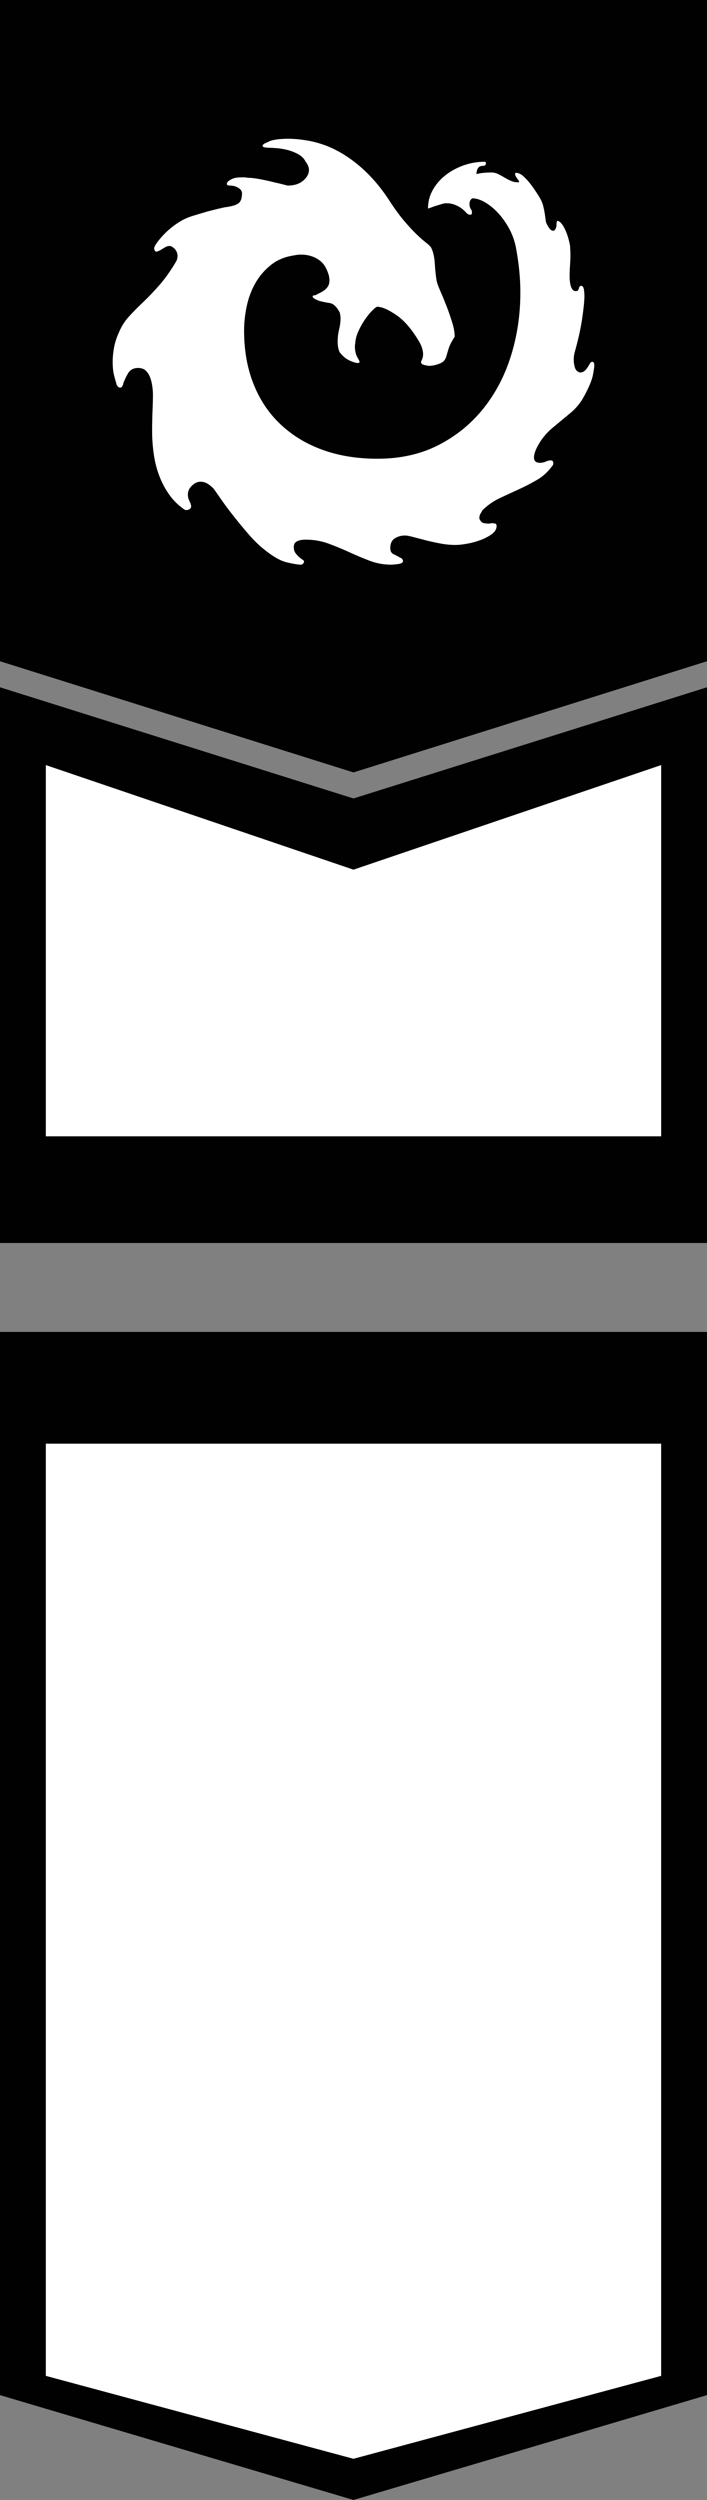 <?xml version="1.0" encoding="utf-8"?>
<!-- Generator: Adobe Illustrator 16.0.0, SVG Export Plug-In . SVG Version: 6.00 Build 0)  -->
<!DOCTYPE svg PUBLIC "-//W3C//DTD SVG 1.1//EN" "http://www.w3.org/Graphics/SVG/1.1/DTD/svg11.dtd">
<svg version="1.1" id="Layer_1" xmlns="http://www.w3.org/2000/svg" xmlns:xlink="http://www.w3.org/1999/xlink" x="0px" y="0px"
	 width="50px" height="176.738px" viewBox="0 0 50 176.738" enable-background="new 0 0 50 176.738" xml:space="preserve">
<rect x="0" y="0" width="50" height="176.738" fill="#808080" stroke="none"/>
<polygon fill="#010101" points="0,48.588 0,87.874 49.997,87.874 49.997,48.588 24.998,56.448 "/>
<polygon fill="#010101" points="0,94.163 0,169.326 24.998,176.738 49.997,169.326 49.997,94.163 "/>
<polygon fill="#FFFFFF" points="3.24,167.964 3.24,102.061 46.758,102.061 46.758,167.964 24.998,173.827 "/>
<polygon fill="#010101" points="0,0 0,46.747 24.998,54.607 49.998,46.747 49.998,0 "/>
<polygon fill="#FFFFFF" points="3.241,80.333 3.241,54.088 24.999,61.482 46.759,54.088 46.759,80.333 "/>
<path fill="#FFFFFF" d="M41.014,26.333c0.135,0,0.246-0.039,0.334-0.117c0.086-0.076,0.16-0.164,0.217-0.26
	c0.059-0.098,0.111-0.185,0.16-0.263c0.049-0.077,0.102-0.116,0.16-0.116c0.096,0,0.145,0.088,0.145,0.262
	c0,0.097-0.033,0.324-0.1,0.682c-0.07,0.359-0.277,0.857-0.625,1.496c-0.234,0.445-0.553,0.837-0.959,1.176
	s-0.832,0.691-1.277,1.059c-0.387,0.33-0.703,0.697-0.943,1.104c-0.242,0.407-0.363,0.735-0.363,0.987s0.145,0.377,0.436,0.377
	c0.135,0,0.266-0.028,0.393-0.086c0.125-0.059,0.246-0.088,0.361-0.088c0.117,0,0.176,0.068,0.176,0.203
	c0,0.077-0.02,0.137-0.059,0.174c-0.311,0.427-0.672,0.761-1.09,1.002c-0.416,0.242-0.846,0.465-1.291,0.668
	s-0.895,0.412-1.35,0.625s-0.867,0.504-1.234,0.871c0,0.02-0.035,0.082-0.102,0.188c-0.068,0.106-0.102,0.218-0.102,0.334
	c0,0.058,0.01,0.097,0.029,0.115c0.076,0.155,0.178,0.243,0.303,0.262c0.127,0.019,0.238,0.03,0.336,0.03
	c0.037,0,0.076-0.006,0.115-0.016s0.078-0.015,0.117-0.015c0.076,0,0.15,0.011,0.217,0.03c0.068,0.018,0.102,0.076,0.102,0.173
	c0,0.214-0.111,0.401-0.334,0.567c-0.223,0.164-0.488,0.304-0.799,0.421c-0.309,0.116-0.629,0.202-0.957,0.261
	c-0.33,0.059-0.6,0.087-0.813,0.087c-0.35,0-0.709-0.034-1.074-0.103c-0.369-0.067-0.717-0.145-1.047-0.231
	c-0.328-0.087-0.625-0.165-0.885-0.231c-0.262-0.068-0.449-0.103-0.566-0.103c-0.271,0-0.512,0.067-0.727,0.203
	c-0.213,0.136-0.318,0.368-0.318,0.696c0,0.215,0.086,0.358,0.26,0.437c0.174,0.077,0.301,0.146,0.379,0.203
	c0.174,0.06,0.26,0.146,0.26,0.262c0,0.115-0.115,0.188-0.348,0.218c-0.232,0.028-0.396,0.043-0.494,0.043
	c-0.521,0-1.025-0.092-1.51-0.275c-0.483-0.184-0.967-0.387-1.451-0.61c-0.485-0.223-0.978-0.426-1.481-0.61
	c-0.504-0.184-1.035-0.274-1.598-0.274c-0.251,0-0.453,0.037-0.609,0.116c-0.155,0.076-0.232,0.212-0.232,0.406
	c0,0.174,0.039,0.314,0.117,0.42c0.076,0.106,0.158,0.199,0.246,0.277c0.088,0.076,0.17,0.139,0.246,0.188
	c0.078,0.048,0.117,0.102,0.117,0.159c0,0.039-0.024,0.082-0.072,0.131c-0.049,0.048-0.092,0.072-0.131,0.072
	c-0.213,0-0.547-0.054-1.002-0.16s-0.992-0.41-1.611-0.914c-0.368-0.29-0.736-0.648-1.104-1.074s-0.716-0.848-1.045-1.264
	c-0.33-0.416-0.615-0.797-0.857-1.146c-0.242-0.348-0.411-0.59-0.508-0.727c-0.058-0.096-0.184-0.217-0.377-0.362
	c-0.194-0.146-0.397-0.218-0.61-0.218c-0.214,0-0.417,0.092-0.609,0.277c-0.194,0.183-0.29,0.392-0.29,0.623
	c0,0.135,0.023,0.262,0.072,0.377c0.048,0.117,0.092,0.213,0.131,0.291c0,0.039,0.004,0.068,0.014,0.088
	c0.01,0.018,0.016,0.037,0.016,0.058c0,0.096-0.035,0.169-0.102,0.217c-0.068,0.049-0.142,0.073-0.219,0.073
	c-0.078,0-0.126-0.01-0.145-0.029c-0.426-0.29-0.784-0.639-1.074-1.046c-0.291-0.405-0.528-0.851-0.711-1.335
	c-0.186-0.484-0.316-0.997-0.393-1.539c-0.078-0.542-0.117-1.084-0.117-1.626c0-0.503,0.01-0.981,0.029-1.437
	s0.029-0.848,0.029-1.176c0-0.156-0.014-0.339-0.044-0.553c-0.028-0.213-0.077-0.416-0.144-0.609
	c-0.068-0.192-0.17-0.358-0.306-0.494c-0.136-0.135-0.319-0.202-0.552-0.202c-0.329,0-0.566,0.126-0.712,0.377
	c-0.146,0.252-0.257,0.483-0.334,0.696c0,0.039-0.019,0.102-0.058,0.188c-0.039,0.088-0.098,0.131-0.175,0.131
	c-0.058,0-0.116-0.032-0.174-0.101s-0.087-0.131-0.087-0.189c-0.039-0.117-0.092-0.305-0.16-0.566
	c-0.066-0.262-0.102-0.586-0.102-0.973c0-0.289,0.029-0.609,0.088-0.957c0.058-0.35,0.174-0.717,0.348-1.104
	c0.176-0.427,0.411-0.803,0.712-1.133c0.3-0.329,0.64-0.673,1.017-1.031s0.764-0.764,1.16-1.219c0.397-0.455,0.789-1.011,1.176-1.67
	c0.06-0.116,0.088-0.241,0.088-0.378c0-0.173-0.067-0.337-0.203-0.493c-0.135-0.135-0.262-0.203-0.377-0.203
	c-0.116,0-0.262,0.058-0.436,0.174c-0.175,0.116-0.33,0.194-0.465,0.232c-0.059,0-0.103-0.029-0.131-0.087
	c-0.029-0.058-0.044-0.106-0.044-0.145c0-0.077,0.054-0.193,0.16-0.348c0.106-0.155,0.246-0.33,0.421-0.523s0.373-0.382,0.596-0.566
	s0.45-0.343,0.682-0.479c0.252-0.155,0.552-0.285,0.9-0.393c0.348-0.106,0.688-0.207,1.016-0.304c0.367-0.097,0.765-0.193,1.19-0.29
	c0.484-0.059,0.813-0.151,0.988-0.277c0.174-0.125,0.261-0.362,0.261-0.711c0-0.154-0.087-0.285-0.261-0.392
	c-0.175-0.106-0.368-0.16-0.581-0.16c-0.155,0-0.232-0.038-0.232-0.115c0-0.058,0.029-0.117,0.088-0.174
	c0.058-0.059,0.16-0.122,0.304-0.189c0.146-0.068,0.353-0.102,0.625-0.102h0.217c0.067,0,0.149,0.01,0.247,0.029
	c0.214,0,0.479,0.029,0.799,0.087c0.32,0.058,0.635,0.126,0.943,0.203c0.349,0.078,0.707,0.165,1.074,0.261
	c0.465,0,0.832-0.115,1.104-0.348c0.271-0.232,0.407-0.483,0.407-0.755c0-0.193-0.077-0.387-0.233-0.58
	c-0.097-0.213-0.266-0.387-0.507-0.523c-0.242-0.135-0.494-0.237-0.755-0.305c-0.262-0.068-0.514-0.111-0.755-0.131
	c-0.242-0.019-0.412-0.029-0.509-0.029c-0.135,0-0.258-0.009-0.363-0.029c-0.105-0.019-0.159-0.058-0.159-0.116
	c0-0.077,0.126-0.164,0.377-0.262c0.271-0.154,0.755-0.231,1.452-0.231c0.388,0,0.818,0.039,1.292,0.116
	c0.474,0.077,0.963,0.213,1.466,0.406c0.852,0.348,1.66,0.862,2.424,1.539c0.766,0.678,1.458,1.51,2.077,2.497
	c0.35,0.523,0.678,0.963,0.988,1.321c0.309,0.358,0.584,0.654,0.826,0.886c0.244,0.232,0.451,0.417,0.625,0.551
	c0.174,0.136,0.301,0.252,0.379,0.349c0.154,0.29,0.246,0.673,0.275,1.147c0.027,0.475,0.07,0.885,0.131,1.234
	c0.039,0.174,0.131,0.426,0.275,0.755s0.289,0.682,0.436,1.059c0.145,0.378,0.275,0.755,0.391,1.133
	c0.117,0.378,0.174,0.712,0.174,1.002c-0.213,0.329-0.352,0.6-0.42,0.813c-0.066,0.213-0.121,0.391-0.158,0.536
	c-0.039,0.146-0.102,0.267-0.189,0.363s-0.258,0.185-0.508,0.261c-0.213,0.059-0.389,0.087-0.523,0.087
	c-0.057,0-0.17-0.019-0.334-0.057c-0.164-0.039-0.246-0.106-0.246-0.204c0-0.039,0.023-0.105,0.072-0.203
	c0.047-0.097,0.072-0.223,0.072-0.378c0-0.096-0.02-0.217-0.059-0.362s-0.105-0.306-0.203-0.479c-0.521-0.89-1.07-1.529-1.641-1.916
	c-0.57-0.387-1.021-0.581-1.35-0.581c-0.098,0.039-0.229,0.145-0.393,0.32c-0.164,0.174-0.33,0.382-0.494,0.623
	c-0.165,0.243-0.309,0.505-0.435,0.786c-0.127,0.279-0.199,0.546-0.219,0.797c0,0.039-0.006,0.083-0.015,0.13
	c-0.01,0.05-0.015,0.093-0.015,0.132c0,0.329,0.064,0.6,0.189,0.813c0.125,0.213,0.17,0.318,0.131,0.318
	c0,0.039-0.039,0.059-0.115,0.059c-0.137,0-0.331-0.059-0.581-0.175c-0.253-0.116-0.484-0.31-0.697-0.581
	c-0.097-0.193-0.146-0.445-0.146-0.755c0-0.29,0.033-0.575,0.102-0.856c0.068-0.28,0.102-0.547,0.102-0.799
	c0-0.116-0.02-0.251-0.058-0.407c-0.214-0.406-0.45-0.628-0.712-0.667s-0.499-0.087-0.711-0.145c-0.33-0.116-0.494-0.222-0.494-0.32
	c0-0.058,0.068-0.086,0.203-0.086c0.059-0.04,0.141-0.083,0.247-0.132c0.106-0.048,0.219-0.111,0.334-0.188
	c0.116-0.078,0.213-0.175,0.29-0.291c0.078-0.116,0.117-0.271,0.117-0.464c0-0.251-0.098-0.561-0.291-0.929
	c-0.155-0.271-0.387-0.484-0.697-0.639C22.005,18.076,21.666,18,21.298,18c-0.098,0-0.185,0.004-0.262,0.014
	c-0.078,0.01-0.164,0.025-0.262,0.044c-0.639,0.097-1.18,0.324-1.625,0.682c-0.445,0.359-0.809,0.784-1.09,1.278
	c-0.28,0.493-0.484,1.036-0.609,1.626c-0.126,0.59-0.188,1.166-0.188,1.727c0,1.394,0.221,2.653,0.668,3.775
	c0.443,1.123,1.082,2.076,1.916,2.859c0.832,0.785,1.824,1.386,2.975,1.801c1.153,0.417,2.445,0.625,3.877,0.625
	c1.625,0,3.068-0.325,4.326-0.973c1.258-0.648,2.318-1.516,3.18-2.6s1.51-2.332,1.945-3.746c0.436-1.412,0.652-2.893,0.652-4.442
	c0-1.006-0.105-2.071-0.318-3.194c-0.098-0.483-0.262-0.934-0.494-1.35c-0.232-0.417-0.492-0.779-0.783-1.089
	c-0.291-0.309-0.596-0.556-0.914-0.74c-0.32-0.184-0.615-0.276-0.887-0.276c-0.137,0.077-0.203,0.213-0.203,0.406
	c0,0.155,0.039,0.281,0.115,0.378c0.039,0.058,0.059,0.135,0.059,0.232c0,0.097-0.039,0.145-0.115,0.145
	c-0.098,0-0.186-0.038-0.262-0.116c-0.117-0.135-0.242-0.251-0.377-0.348c-0.137-0.097-0.291-0.179-0.467-0.247
	c-0.174-0.068-0.367-0.102-0.578-0.102c-0.117,0-0.248,0.025-0.395,0.073c-0.143,0.048-0.285,0.092-0.42,0.13
	c-0.156,0.058-0.318,0.116-0.494,0.175c0-0.484,0.117-0.93,0.35-1.336c0.232-0.406,0.537-0.755,0.914-1.045s0.805-0.518,1.277-0.683
	c0.475-0.164,0.963-0.246,1.467-0.246c0.059,0,0.088,0.039,0.088,0.116c0,0.116-0.078,0.174-0.232,0.174
	c-0.156,0-0.268,0.058-0.334,0.174c-0.068,0.116-0.102,0.252-0.102,0.407c0.076-0.019,0.168-0.039,0.275-0.059
	c0.105-0.019,0.238-0.033,0.393-0.043c0.154-0.01,0.279-0.014,0.377-0.014c0.174,0,0.338,0.038,0.492,0.116
	c0.156,0.077,0.307,0.159,0.451,0.246c0.145,0.088,0.295,0.165,0.449,0.233c0.156,0.068,0.32,0.101,0.494,0.101
	c0.059,0,0.088-0.01,0.088-0.029c0-0.038-0.049-0.121-0.146-0.246c-0.096-0.126-0.145-0.238-0.145-0.335
	c0-0.038,0.029-0.058,0.088-0.058c0.096,0,0.203,0.034,0.318,0.102c0.117,0.068,0.271,0.208,0.465,0.421
	c0.193,0.214,0.396,0.484,0.609,0.813c0.252,0.368,0.41,0.664,0.479,0.886c0.068,0.223,0.133,0.547,0.189,0.973l0.029,0.232
	c0.02,0.097,0.082,0.232,0.189,0.406c0.105,0.175,0.219,0.261,0.334,0.261c0.096,0,0.174-0.106,0.23-0.318
	c0-0.252,0.021-0.379,0.059-0.379c0.154,0,0.32,0.166,0.494,0.494c0.174,0.33,0.311,0.746,0.406,1.249
	c0.02,0.29,0.029,0.528,0.029,0.711c0,0.184-0.01,0.412-0.029,0.682c-0.02,0.272-0.029,0.553-0.029,0.842
	c0,0.059,0.006,0.146,0.016,0.262s0.029,0.228,0.059,0.333c0.027,0.107,0.072,0.199,0.131,0.277
	c0.059,0.077,0.135,0.116,0.232,0.116c0.115,0,0.188-0.063,0.215-0.189c0.031-0.125,0.084-0.188,0.162-0.188
	c0.096,0,0.158,0.077,0.189,0.232c0.027,0.155,0.043,0.31,0.043,0.464c0,0.368-0.055,0.91-0.16,1.626
	c-0.107,0.717-0.285,1.52-0.537,2.41c-0.039,0.154-0.059,0.32-0.059,0.494c0,0.193,0.029,0.382,0.088,0.566
	C40.725,26.183,40.84,26.294,41.014,26.333"/>
</svg>
